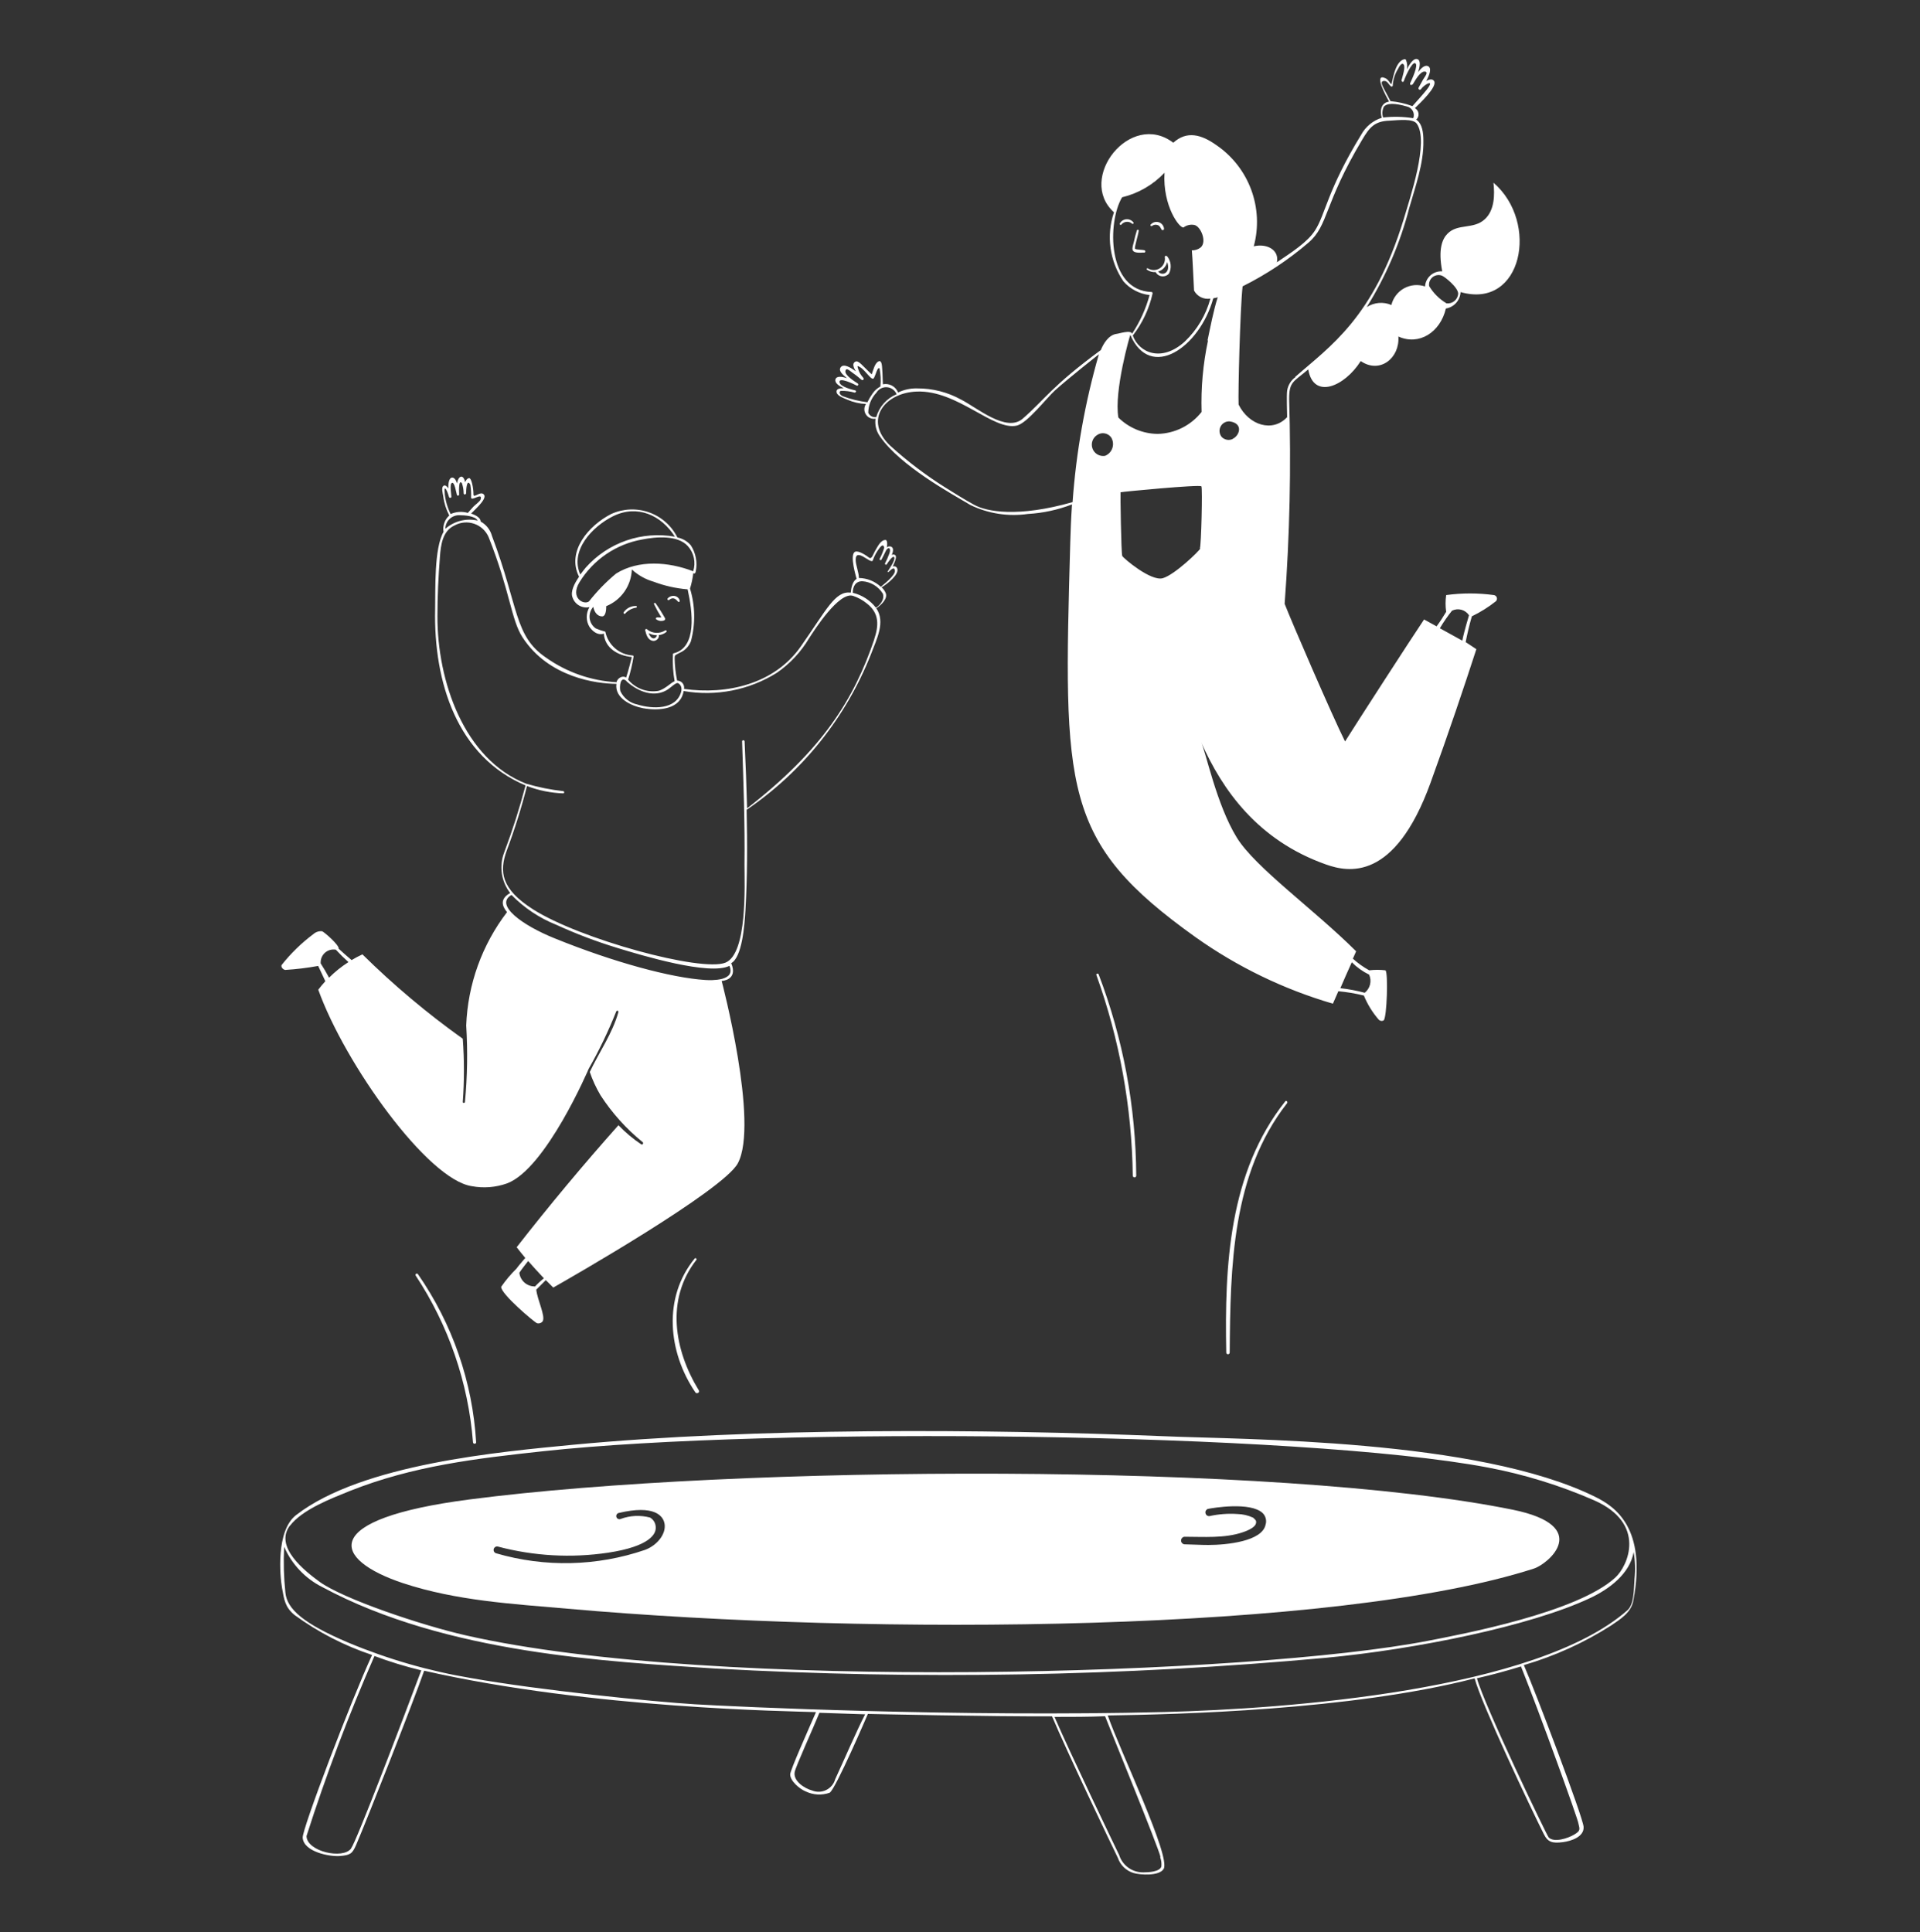 <svg width="154" height="155" viewBox="0 0 154 155" fill="none" xmlns="http://www.w3.org/2000/svg">
<rect x="0" y="0" width="154" height="155" fill="#333333" stroke="none"/>
<path d="M127.975 120.091C118.531 115.392 99.613 115.492 93.397 115.216C78.832 114.618 60.52 114.526 45.979 115.898C40.13 116.465 29.054 117.431 23.75 121.54C22.117 122.797 22.454 126.461 22.623 127.396C22.791 128.331 22.86 128.929 23.627 129.558C25.521 130.94 27.619 132.021 29.843 132.762C28.142 136.456 24.217 146.751 24.278 147.425C24.355 148.552 26.432 148.958 27.268 148.889C28.103 148.82 28.257 148.698 28.556 148.023C29.483 145.862 33.155 136.525 34.021 134.026C47.512 137.093 63.502 137.269 65.449 137.346C64.874 138.672 63.364 142.044 63.379 142.343C63.379 142.88 64.146 143.516 64.621 143.708C64.919 143.852 65.242 143.935 65.572 143.954C65.902 143.972 66.233 143.925 66.545 143.815C67.02 143.547 69.611 137.491 69.611 137.491C69.611 137.491 79.814 137.713 84.382 137.683C85.57 140.504 89.165 148.031 89.656 149.027C89.754 149.318 89.92 149.581 90.14 149.794C90.36 150.007 90.627 150.165 90.921 150.254C91.45 150.407 92.983 150.515 93.335 149.924C93.925 148.935 89.847 140.488 88.851 137.614C94.339 137.529 108.313 137.208 118.278 134.64C118.822 136.686 122.739 144.965 123.82 147.119C124.15 147.786 124.51 147.885 125.353 147.778C126.02 147.694 127.078 147.349 127.017 146.544C126.955 145.739 123.184 135.766 122.226 133.574C124.692 132.855 127.043 131.789 129.209 130.408C129.975 129.887 130.826 129.366 131.002 128.423C132.114 122.574 129.538 120.865 127.975 120.091ZM23.259 122.391C24.255 121.087 26.586 120.206 28.057 119.608C33.124 117.592 38.183 117.002 43.564 116.419C61.708 114.442 104.327 114.886 119.328 117.722C122.254 118.275 125.108 119.154 127.837 120.344C132.114 122.214 130.573 125.641 129.554 126.56C126.488 129.366 117.289 131.091 114.537 131.627C100.441 134.364 57.278 135.728 37.363 131.19C33.829 130.385 27.575 128.285 25.651 126.905C24.424 126.009 21.963 124.077 23.259 122.375V122.391ZM28.165 148.284C27.513 149.181 24.6 148.529 24.585 147.287C26.154 142.384 27.973 137.564 30.035 132.846C31.262 133.306 32.517 133.69 33.791 133.996C32.243 138.127 28.586 147.724 28.165 148.269V148.284ZM66.99 142.727C66.938 142.913 66.847 143.087 66.724 143.236C66.6 143.385 66.447 143.507 66.273 143.593C66.1 143.679 65.91 143.728 65.716 143.735C65.523 143.743 65.33 143.71 65.15 143.639C64.506 143.462 63.617 142.872 63.739 142.159C63.816 141.722 65.272 138.526 65.725 137.399L69.389 137.522C68.661 138.948 67.725 141.14 66.99 142.727ZM93.052 148.974C93.146 149.217 93.18 149.48 93.151 149.74C93.006 150.162 92.116 150.2 91.725 150.2C91.291 150.214 90.864 150.084 90.51 149.833C90.156 149.581 89.893 149.22 89.763 148.805C89.319 147.893 85.793 140.542 84.581 137.729C85.93 137.729 87.287 137.729 88.636 137.675C89.02 138.687 92.914 148.177 93.082 148.966L93.052 148.974ZM121.996 133.681C123.529 137.514 126.557 145.908 126.595 146.253C126.71 146.751 126.794 146.85 126.273 147.165C125.752 147.479 124.648 147.832 124.219 147.402C124.073 147.249 119.045 136.794 118.462 134.632C119.712 134.348 120.877 134.026 122.026 133.674L121.996 133.681ZM130.535 129.174C123.207 135.628 103.193 137.085 93.412 137.338C76.847 137.752 58.995 136.916 55.721 136.717C52.448 136.518 43.258 135.59 37.785 134.617C34.403 134.05 31.098 133.096 27.935 131.773C24.332 130.24 23.021 129.082 22.891 127.764C22.762 126.542 22.729 125.312 22.791 124.085C23.402 125.489 24.487 126.634 25.858 127.319C35.822 132.685 48.853 133.291 57.354 133.85C73.673 134.763 90.036 134.476 106.313 132.992C113.595 132.309 122.808 130.424 127.515 128.208C129.048 127.496 130.727 126.261 131.033 124.506C131.156 125.217 131.179 125.942 131.102 126.66C131.041 127.396 131.102 128.676 130.535 129.174ZM33.339 102.323C35.98 106.32 37.563 110.922 37.938 115.699C37.938 115.852 38.199 115.86 38.191 115.699C37.904 110.861 36.288 106.195 33.523 102.215C33.446 102.1 33.27 102.208 33.339 102.323ZM55.714 100.966C53.146 104.109 53.591 108.493 55.775 111.697C55.89 111.858 56.158 111.697 56.051 111.536C54.081 108.309 53.376 104.254 55.852 101.073C55.928 101.004 55.791 100.866 55.714 100.966ZM87.939 78.215C89.798 83.382 90.785 88.822 90.859 94.312C90.859 94.349 90.874 94.384 90.9 94.41C90.926 94.436 90.961 94.451 90.997 94.451C91.034 94.451 91.069 94.436 91.095 94.41C91.121 94.384 91.135 94.349 91.135 94.312C91.105 88.794 90.085 83.327 88.123 78.169C88.084 78.054 87.9 78.1 87.939 78.215ZM103.085 88.356C98.563 94.059 98.218 101.533 98.356 108.501C98.356 108.538 98.371 108.573 98.396 108.599C98.422 108.624 98.457 108.639 98.494 108.639C98.531 108.639 98.566 108.624 98.591 108.599C98.617 108.573 98.632 108.538 98.632 108.501C98.686 101.602 98.801 94.182 103.231 88.502C103.315 88.395 103.17 88.242 103.085 88.356ZM90.921 17.859C90.856 17.769 90.77 17.696 90.67 17.649C90.57 17.601 90.46 17.58 90.35 17.587C90.239 17.594 90.132 17.629 90.039 17.688C89.946 17.748 89.869 17.83 89.817 17.928C89.771 17.997 89.886 18.089 89.939 18.02C89.991 17.954 90.056 17.901 90.129 17.862C90.203 17.823 90.284 17.8 90.367 17.794C90.45 17.789 90.533 17.8 90.611 17.828C90.689 17.857 90.761 17.901 90.821 17.958C90.835 17.964 90.85 17.965 90.865 17.962C90.879 17.959 90.893 17.952 90.904 17.941C90.914 17.931 90.921 17.917 90.924 17.903C90.928 17.888 90.926 17.873 90.921 17.859ZM92.4 18.127C92.468 18.074 92.548 18.041 92.633 18.03C92.718 18.019 92.804 18.031 92.883 18.066C93.036 18.135 93.082 18.265 93.166 18.411C93.179 18.431 93.197 18.446 93.218 18.455C93.24 18.464 93.264 18.465 93.286 18.459C93.309 18.453 93.329 18.44 93.343 18.421C93.358 18.403 93.365 18.38 93.366 18.357C93.356 18.239 93.313 18.127 93.24 18.034C93.168 17.941 93.07 17.871 92.959 17.833C92.847 17.795 92.727 17.79 92.613 17.819C92.499 17.848 92.395 17.91 92.316 17.997C92.208 18.058 92.323 18.188 92.4 18.127ZM91.81 20.082C91.664 20.028 91.128 20.036 91.043 19.959C90.959 19.882 91.296 18.863 91.335 18.503C91.335 18.411 91.204 18.403 91.181 18.503C91.093 18.782 91.019 19.066 90.959 19.354C90.829 19.921 90.537 20.358 91.725 20.258C91.749 20.269 91.776 20.271 91.8 20.262C91.825 20.253 91.845 20.235 91.856 20.212C91.867 20.189 91.868 20.162 91.86 20.137C91.851 20.113 91.833 20.093 91.81 20.082ZM92.691 21.829C92.743 21.922 92.815 22.001 92.903 22.059C92.992 22.118 93.093 22.155 93.198 22.166C93.303 22.177 93.41 22.163 93.508 22.124C93.607 22.086 93.695 22.024 93.764 21.944C93.874 21.726 93.919 21.481 93.895 21.238C93.87 20.995 93.777 20.764 93.626 20.572C93.573 20.496 93.404 20.503 93.427 20.626C93.454 20.796 93.432 20.969 93.363 21.127C93.294 21.284 93.182 21.418 93.039 21.514C92.896 21.609 92.729 21.661 92.557 21.664C92.385 21.667 92.216 21.621 92.07 21.53C92.063 21.526 92.055 21.523 92.047 21.521C92.039 21.52 92.031 21.52 92.022 21.522C92.014 21.523 92.006 21.527 91.999 21.532C91.993 21.536 91.987 21.543 91.982 21.55C91.978 21.557 91.975 21.564 91.973 21.573C91.972 21.581 91.972 21.589 91.974 21.598C91.975 21.606 91.979 21.614 91.984 21.62C91.988 21.627 91.994 21.633 92.001 21.638C92.202 21.779 92.446 21.847 92.691 21.829ZM93.619 21.017C93.933 21.937 93.182 22.167 92.898 21.783C93.075 21.73 93.235 21.631 93.361 21.497C93.488 21.362 93.577 21.197 93.619 21.017ZM51 48.612C50.811 48.609 50.624 48.652 50.456 48.737C50.288 48.823 50.143 48.948 50.034 49.102C49.965 49.179 50.08 49.302 50.149 49.218C50.375 48.962 50.685 48.796 51.023 48.75C51.041 48.747 51.057 48.737 51.068 48.722C51.079 48.706 51.083 48.688 51.08 48.669C51.077 48.651 51.067 48.635 51.052 48.624C51.037 48.613 51.018 48.609 51 48.612ZM53.682 48.121C54.058 47.807 54.296 48.183 54.388 48.267C54.403 48.282 54.424 48.29 54.445 48.29C54.467 48.29 54.487 48.282 54.503 48.267C54.572 48.19 54.434 47.876 54.142 47.815C54.038 47.793 53.929 47.798 53.827 47.83C53.725 47.862 53.633 47.92 53.56 47.999C53.544 48.015 53.535 48.037 53.535 48.06C53.535 48.083 53.544 48.105 53.56 48.121C53.576 48.138 53.598 48.147 53.621 48.147C53.644 48.147 53.666 48.138 53.682 48.121ZM53.046 49.524C52.937 49.539 52.826 49.539 52.717 49.524C52.64 49.524 52.556 49.616 52.632 49.677C52.721 49.746 52.827 49.791 52.938 49.807C53.05 49.823 53.164 49.81 53.269 49.769C53.298 49.758 53.323 49.736 53.338 49.708C53.354 49.68 53.359 49.647 53.353 49.616C53.119 49.197 52.863 48.79 52.586 48.397C52.576 48.381 52.56 48.37 52.541 48.365C52.523 48.361 52.503 48.364 52.487 48.374C52.471 48.385 52.459 48.401 52.455 48.419C52.45 48.438 52.454 48.458 52.464 48.474C52.637 48.835 52.831 49.186 53.046 49.524ZM52.349 51.41C52.632 51.463 52.908 51.172 52.839 50.95C53.058 50.926 53.265 50.841 53.437 50.705C53.455 50.693 53.467 50.676 53.471 50.656C53.475 50.636 53.471 50.614 53.46 50.597C53.449 50.58 53.431 50.568 53.411 50.563C53.391 50.559 53.37 50.563 53.353 50.574C53.136 50.711 52.882 50.778 52.625 50.766C52.369 50.754 52.122 50.663 51.919 50.505C51.907 50.484 51.887 50.468 51.863 50.462C51.84 50.455 51.814 50.459 51.793 50.471C51.772 50.483 51.756 50.503 51.75 50.527C51.743 50.551 51.746 50.576 51.759 50.597C51.835 50.919 51.958 51.333 52.349 51.41ZM52.694 50.958C52.571 51.341 52.196 51.287 52.027 50.789C52.228 50.901 52.455 50.96 52.686 50.958H52.694Z" fill="white"/>
<path d="M71.956 45.584C71.926 45.52 71.873 45.471 71.808 45.445C71.742 45.419 71.669 45.42 71.604 45.446C71.604 45.392 72.025 44.68 71.788 44.519C71.748 44.496 71.703 44.484 71.657 44.484C71.612 44.484 71.567 44.496 71.527 44.519C71.635 44.266 71.688 44.005 71.527 43.882C71.467 43.842 71.394 43.823 71.321 43.83C71.248 43.837 71.18 43.869 71.129 43.921C71.175 43.76 71.19 43.323 71.029 43.315C70.63 43.315 70.393 43.859 70.216 44.143C70.04 44.427 69.925 44.91 69.703 44.733C69.481 44.557 68.867 44.151 68.599 44.258C68.085 44.457 68.714 46.427 68.706 46.443C68.369 46.619 68.262 47.209 68.239 47.539C66.982 47.393 66.338 48.849 64.23 51.862C62.122 54.874 58.297 55.756 54.863 55.265C54.879 55.184 54.876 55.1 54.856 55.02C54.836 54.94 54.797 54.865 54.745 54.801C54.692 54.737 54.626 54.686 54.551 54.651C54.476 54.616 54.394 54.598 54.311 54.599C54.191 54.021 54.124 53.433 54.112 52.843C54.112 52.544 54.112 52.583 54.533 52.36C54.733 52.274 54.914 52.149 55.065 51.992C55.217 51.836 55.335 51.651 55.415 51.448C55.789 50.059 55.765 48.593 55.346 47.217C55.47 46.814 55.557 46.401 55.606 45.983C55.783 46.067 55.783 45.898 55.806 45.837C55.951 45.118 55.811 44.37 55.415 43.752C55.137 43.423 54.756 43.199 54.334 43.116C53.866 42.176 53.052 41.454 52.062 41.103C51.073 40.751 49.986 40.797 49.029 41.23C47.243 42.135 45.411 44.22 46.446 46.266C46.078 46.803 45.733 47.455 45.925 47.937C46.018 48.209 46.208 48.437 46.458 48.579C46.708 48.72 47.001 48.764 47.282 48.704C47.137 48.943 47.061 49.218 47.061 49.497C47.061 49.777 47.137 50.051 47.282 50.291C47.864 51.103 48.432 50.827 48.432 50.827C48.508 51.992 49.566 52.598 50.678 52.705C50.678 52.705 50.356 53.993 50.218 54.361C49.995 54.162 49.528 54.361 49.451 54.729C47.411 54.616 45.444 53.928 43.779 52.743C41.234 51.011 41.617 48.704 39.463 43.001C39.397 42.755 39.282 42.526 39.126 42.326C38.969 42.125 38.773 41.959 38.551 41.836C38.551 41.437 37.853 41.215 37.785 41.2C38.175 40.793 39.218 39.897 38.743 39.613C38.451 39.444 37.976 39.996 37.976 39.659C37.976 39.107 37.807 38.333 37.631 38.356C37.455 38.379 37.371 38.54 37.309 38.685C37.164 37.98 36.742 38.179 36.665 38.785C36.573 38.509 36.435 38.279 36.228 38.317C36.022 38.356 35.937 38.793 35.968 39.184C35.883 39.061 35.715 38.854 35.554 38.984C35.393 39.115 35.508 39.567 35.554 39.82C35.621 40.356 35.785 40.875 36.037 41.353C35.855 41.514 35.718 41.719 35.638 41.949C35.557 42.178 35.536 42.424 35.577 42.664C34.81 44.013 34.933 47.263 34.902 48.873C34.772 54.767 36.696 60.708 42.154 63.007C41.677 64.824 41.106 66.615 40.444 68.373C40.235 68.912 40.169 69.496 40.252 70.068C40.335 70.641 40.565 71.181 40.92 71.638C40.107 72.098 40.237 72.65 40.667 73.172C38.663 75.791 37.52 78.967 37.394 82.263C37.52 84.306 37.487 86.356 37.294 88.395C37.294 88.502 37.11 88.502 37.118 88.395C37.244 86.708 37.244 85.015 37.118 83.328C34.26 81.289 31.568 79.025 29.069 76.56C28.772 76.696 28.483 76.85 28.203 77.019C27.85 76.721 27.505 76.422 27.168 76.107C27.214 75.808 25.98 74.743 25.834 74.705C25.71 74.692 25.585 74.705 25.466 74.744C25.347 74.782 25.238 74.844 25.144 74.927C24.186 75.642 23.326 76.48 22.584 77.418C22.523 77.587 22.699 77.778 22.875 77.809C23.763 77.754 24.646 77.647 25.52 77.487C25.719 77.886 25.896 78.307 26.095 78.714C25.873 78.959 25.681 79.189 25.528 79.396C27.666 85.352 34.297 94.634 37.846 95.156C38.789 95.332 39.763 95.255 40.667 94.933C43.794 93.768 47.221 85.735 47.221 85.735C48.062 84.255 48.799 82.718 49.428 81.136C49.437 81.115 49.452 81.099 49.472 81.089C49.492 81.079 49.515 81.076 49.536 81.082C49.558 81.088 49.577 81.101 49.589 81.119C49.602 81.138 49.607 81.16 49.604 81.182C49.121 82.906 48.071 84.378 47.305 85.996C47.526 86.644 47.814 87.269 48.163 87.858C49.084 89.279 50.222 90.546 51.536 91.614C51.651 91.691 51.536 91.875 51.429 91.798C50.767 91.355 50.155 90.841 49.604 90.265C46.753 93.469 44.032 96.732 41.441 100.054C41.656 100.33 41.886 100.621 42.131 100.912C41.893 101.204 41.633 101.48 41.418 101.778C40.966 102.221 40.558 102.706 40.199 103.227C40.138 103.779 42.905 106.109 43.074 106.148C43.157 106.171 43.246 106.168 43.329 106.139C43.411 106.11 43.482 106.057 43.533 105.987C43.756 105.557 43.112 104.316 43.012 103.457C43.265 103.212 43.511 102.959 43.779 102.691L44.377 103.289C45.626 102.583 57.998 95.508 59.178 93.324C60.903 90.112 57.883 78.691 57.883 78.691C57.883 78.691 59.224 78.645 58.65 77.265C59.516 76.782 59.715 74.306 59.792 73.003C59.945 70.328 59.945 67.637 59.884 64.962C64.376 61.9 67.847 57.561 69.849 52.506C70.316 51.264 71.037 49.9 70.285 48.796C70.715 48.512 71.19 48.029 71.052 47.608C70.981 47.417 70.863 47.248 70.707 47.117C71.159 46.864 72.179 46.052 71.956 45.584ZM26.394 78.43C26.187 78.039 25.965 77.663 25.719 77.28V77.227C25.716 77.073 25.746 76.921 25.809 76.78C25.872 76.64 25.965 76.516 26.081 76.416C26.198 76.316 26.335 76.243 26.483 76.203C26.632 76.163 26.787 76.157 26.938 76.184C27.258 76.533 27.596 76.866 27.95 77.18C27.387 77.538 26.865 77.957 26.394 78.43ZM42.897 103.197C42.591 103.2 42.295 103.09 42.065 102.888C41.836 102.685 41.69 102.405 41.656 102.1C41.87 101.771 42.123 101.472 42.361 101.158C42.56 101.388 43.411 102.33 43.626 102.545C42.913 103.128 42.897 103.273 42.897 103.197ZM49.167 41.414C51.114 40.448 53.038 41.322 54.135 43.055C52.83 42.822 51.488 42.927 50.236 43.36C48.984 43.794 47.864 44.541 46.983 45.531C46.868 45.676 46.707 45.868 46.546 46.09C45.687 44.174 47.496 42.25 49.167 41.414ZM47.243 48.244C46.822 48.558 45.71 47.968 46.477 46.711C47.025 45.814 47.757 45.044 48.625 44.452C49.494 43.86 50.478 43.459 51.513 43.277C52.594 43.062 54.349 42.901 55.169 43.806C55.413 44.075 55.581 44.404 55.656 44.76C55.732 45.115 55.712 45.484 55.599 45.829C53.629 45.063 51.214 44.887 49.413 46.013C48.613 46.678 47.886 47.426 47.243 48.244ZM50.816 52.682C50.816 52.682 50.816 52.59 50.762 52.583C50.234 52.555 49.73 52.353 49.331 52.007C48.931 51.661 48.658 51.192 48.554 50.674C48.293 50.606 48.036 50.519 47.788 50.413C47.652 50.32 47.537 50.198 47.452 50.056C47.367 49.915 47.313 49.757 47.294 49.592C47.276 49.428 47.292 49.262 47.343 49.105C47.394 48.948 47.477 48.803 47.588 48.681C47.673 49.156 47.956 49.447 48.294 49.447C48.631 49.447 48.623 48.765 48.623 48.627C49.214 48.388 49.722 47.982 50.086 47.46C50.451 46.937 50.656 46.32 50.678 45.684C51.176 46.142 51.775 46.478 52.425 46.665C53.302 46.995 54.22 47.202 55.154 47.278C55.553 49.087 55.921 51.939 54.043 52.406C54.022 52.41 54.003 52.422 53.99 52.439C53.977 52.456 53.971 52.477 53.974 52.498C53.939 53.222 53.985 53.947 54.112 54.66C53.928 54.66 53.345 55.304 52.785 55.426C52.34 55.497 51.885 55.45 51.463 55.292C51.041 55.133 50.667 54.868 50.379 54.522C50.569 53.92 50.715 53.305 50.816 52.682ZM50.241 54.645C51.206 55.526 52.54 56.009 53.606 55.281C53.874 55.081 54.234 54.744 54.372 54.798C54.51 54.852 54.748 55.074 54.633 55.503C54.227 56.952 52.333 56.89 51.122 56.515C50.827 56.455 50.549 56.327 50.312 56.141C50.075 55.955 49.885 55.715 49.758 55.442C49.673 55.112 49.742 54.162 50.264 54.645H50.241ZM35.677 39.597C35.577 38.915 35.807 39.13 36.014 39.866C36.02 39.887 36.032 39.905 36.05 39.918C36.067 39.931 36.088 39.938 36.11 39.938C36.131 39.938 36.152 39.931 36.17 39.918C36.187 39.905 36.2 39.887 36.206 39.866C36.206 39.628 36.044 38.839 36.252 38.739C36.458 38.639 36.589 39.505 36.65 39.705C36.659 39.725 36.674 39.742 36.694 39.752C36.714 39.762 36.737 39.764 36.758 39.758C36.78 39.753 36.798 39.74 36.811 39.721C36.824 39.703 36.829 39.681 36.826 39.659C36.826 39.575 36.757 38.379 37.049 38.762C37.139 39.021 37.186 39.293 37.187 39.567C37.187 39.712 37.386 39.682 37.386 39.567C37.386 39.276 37.44 38.356 37.723 38.885C37.78 39.221 37.801 39.563 37.785 39.904C37.785 40.272 38.727 39.444 38.551 40.057C38.513 40.218 38.06 40.54 37.961 40.655L37.524 41.146C37.068 41.01 36.578 41.042 36.144 41.238C35.891 40.723 35.73 40.168 35.669 39.597H35.677ZM36.88 41.33C37.233 41.33 38.114 41.383 38.313 41.759C37.86 41.657 37.389 41.663 36.939 41.778C36.489 41.892 36.072 42.112 35.722 42.418C35.723 42.27 35.754 42.124 35.813 41.989C35.872 41.853 35.958 41.73 36.065 41.629C36.172 41.527 36.299 41.448 36.438 41.397C36.577 41.345 36.725 41.323 36.872 41.33H36.88ZM56.557 78.614C53.882 78.445 49.282 77.219 44.484 75.272C41.893 74.229 39.632 72.589 41.027 71.792C42.047 72.835 43.274 73.652 44.63 74.191C46.209 74.914 47.836 75.531 49.497 76.038C51.444 76.636 56.917 78.284 58.504 77.48C59.04 78.721 57.047 78.645 56.549 78.614H56.557ZM70.124 51.287C68.492 56.109 65.962 60.163 59.922 64.847C59.876 63.053 59.807 61.29 59.723 59.481C59.723 59.351 59.516 59.343 59.523 59.481C59.631 62.777 59.753 66.073 59.715 69.37C59.715 70.987 59.96 76.514 58.182 77.227C56.25 77.993 46.515 75.349 42.744 72.942C40.191 71.309 40.03 69.929 40.644 68.235C41.28 66.539 41.822 64.809 42.269 63.053C43.202 63.413 44.189 63.612 45.189 63.644C45.208 63.638 45.225 63.626 45.237 63.61C45.248 63.594 45.255 63.575 45.255 63.555C45.255 63.536 45.248 63.516 45.237 63.501C45.225 63.485 45.208 63.473 45.189 63.467C44.18 63.356 43.182 63.156 42.207 62.869C37.21 60.922 35.071 54.614 35.086 49.432C35.086 47.845 35.163 46.243 35.286 44.664C35.355 43.721 35.493 42.595 36.458 42.15C36.696 42.02 36.958 41.94 37.228 41.917C37.498 41.893 37.77 41.926 38.027 42.014C38.283 42.101 38.519 42.24 38.719 42.423C38.919 42.607 39.078 42.829 39.187 43.078C40.897 47.37 40.989 49.693 41.901 51.111C44.009 54.376 47.895 54.852 49.443 54.859C49.282 56.024 50.67 56.645 51.582 56.814C52.862 57.044 54.602 56.913 54.832 55.434C57.421 55.888 60.086 55.366 62.313 53.97C63.367 53.24 64.251 52.291 64.904 51.188C65.341 50.521 67.288 47.455 68.415 47.799C68.829 47.937 69.214 48.15 69.549 48.428C70.546 49.21 70.485 50.191 70.117 51.287H70.124ZM70.799 47.592C70.998 48.083 70.554 48.581 70.255 48.75C69.791 48.151 69.136 47.729 68.4 47.554C68.4 47.056 68.607 46.627 69.166 46.627C69.494 46.65 69.811 46.749 70.093 46.917C70.375 47.085 70.614 47.316 70.791 47.592H70.799ZM70.653 47.079C70.174 46.631 69.546 46.377 68.89 46.366C68.89 45.921 68.637 45.346 68.63 44.91C68.63 43.89 69.826 45.247 69.994 44.979C70.126 44.599 70.32 44.244 70.569 43.928C70.661 43.829 70.845 43.599 70.922 43.928C70.834 44.237 70.713 44.535 70.561 44.818C70.551 44.836 70.549 44.858 70.555 44.878C70.56 44.898 70.574 44.915 70.592 44.925C70.61 44.935 70.632 44.938 70.652 44.932C70.672 44.926 70.689 44.913 70.699 44.894C70.699 44.894 71.029 44.258 71.083 44.128C71.305 43.813 71.489 44.02 71.328 44.419C71.232 44.682 71.12 44.938 70.991 45.185C70.981 45.204 70.978 45.225 70.984 45.245C70.99 45.266 71.003 45.283 71.021 45.293C71.04 45.303 71.061 45.306 71.081 45.3C71.101 45.294 71.118 45.281 71.129 45.262C71.182 45.178 71.619 44.496 71.727 44.71C71.834 44.925 71.313 45.653 71.228 45.799C71.144 45.944 71.228 45.906 71.305 45.852C71.382 45.799 71.727 45.37 71.78 45.768C71.834 46.167 70.784 46.949 70.646 47.079H70.653ZM115.971 24.75C116.288 24.698 116.579 24.539 116.793 24.299C117.008 24.059 117.134 23.753 117.151 23.431C122.103 24.849 123.49 17.836 119.788 14.655C119.895 15.613 119.88 16.862 119.098 17.583C118.194 18.426 116.921 17.905 116.101 18.748C115.687 19.162 115.334 19.982 115.679 21.768C115.509 21.757 115.338 21.779 115.177 21.834C115.015 21.888 114.866 21.974 114.738 22.087C114.61 22.2 114.505 22.336 114.43 22.489C114.355 22.642 114.31 22.809 114.3 22.979C114.025 22.886 113.734 22.851 113.445 22.876C113.157 22.902 112.876 22.987 112.622 23.127C112.368 23.267 112.146 23.459 111.971 23.689C111.795 23.92 111.669 24.184 111.601 24.466C111.283 24.33 110.936 24.275 110.592 24.304C110.247 24.334 109.914 24.447 109.624 24.635C111.154 22.181 112.302 19.508 113.027 16.709C113.518 14.977 114.2 13.122 114.169 11.297C114.169 10.669 114.093 9.933 113.594 9.596C113.662 9.535 113.714 9.459 113.746 9.374C113.778 9.289 113.789 9.198 113.779 9.108C113.768 9.018 113.736 8.931 113.685 8.856C113.635 8.781 113.567 8.719 113.487 8.676C113.863 8.3 115.334 6.943 115.02 6.491C114.874 6.299 114.637 6.368 114.399 6.491C114.66 6.008 114.874 5.441 114.514 5.295C114.277 5.203 113.978 5.464 113.748 5.794C113.893 5.318 113.97 4.835 113.679 4.743C113.387 4.651 113.081 5.096 112.843 5.564C112.895 5.306 112.869 5.039 112.767 4.797C112.755 4.778 112.738 4.762 112.717 4.754C112.696 4.746 112.673 4.745 112.652 4.751C111.831 4.897 111.678 6.721 111.601 6.744C111.525 6.767 111.387 6.399 111.141 6.284C110.114 5.794 111.195 7.763 111.417 8.147C110.95 8.223 110.613 8.599 110.827 9.45C110.123 9.672 109.533 10.159 109.179 10.807C106.466 15.237 106.305 17.207 105.484 18.472C104.887 19.422 103.576 20.258 102.418 21.04C102.625 20.043 101.598 19.507 100.563 19.76C100.967 18.265 100.895 16.681 100.36 15.229C99.824 13.776 98.851 12.525 97.574 11.65C96.37 10.791 95.198 10.462 94.109 11.45C90.66 8.829 86.352 14.333 89.349 17.031C89.037 17.952 88.943 18.933 89.076 19.896C89.209 20.86 89.565 21.779 90.116 22.581C90.654 23.191 91.4 23.579 92.208 23.669C91.907 24.775 91.43 25.825 90.798 26.781C90.744 26.428 89.702 26.781 89.564 26.781C88.904 26.873 88.498 27.586 88.291 28.084C84.298 31.028 83.861 31.994 82.029 33.588C80.71 34.73 78.349 32.691 77.085 32.055C76.008 31.459 74.796 31.15 73.566 31.158C73.036 31.143 72.51 31.256 72.033 31.488C71.941 31.251 71.767 31.056 71.544 30.935C71.321 30.814 71.063 30.776 70.814 30.828C70.761 29.295 70.753 29.104 70.6 28.981C70.582 28.97 70.563 28.964 70.542 28.964C70.522 28.964 70.502 28.97 70.485 28.981C70.163 29.111 70.048 29.686 69.918 30.031C69.151 29.326 68.86 28.866 68.591 29.019C68.323 29.173 68.469 29.487 68.637 29.786C68.208 29.464 67.687 29.165 67.449 29.441C67.212 29.717 67.564 30.039 67.932 30.338C67.518 30.2 67.097 30.146 67.012 30.43C66.928 30.713 67.288 30.959 67.671 31.143C67.327 31.143 67.035 31.196 67.104 31.488C67.173 31.779 67.74 31.963 67.963 32.062C68.436 32.268 68.942 32.385 69.458 32.407C69.375 32.532 69.33 32.678 69.329 32.828C69.328 32.977 69.371 33.124 69.453 33.25C69.534 33.375 69.651 33.474 69.788 33.534C69.925 33.594 70.076 33.613 70.224 33.588C70.156 34.092 70.285 34.603 70.584 35.014C72.217 37.382 76.326 39.613 77.843 40.517C79.272 41.206 80.873 41.454 82.443 41.23C83.656 41.16 84.85 40.902 85.984 40.464C85.907 41.621 85.869 42.625 85.846 43.446C85.286 63.429 85.164 67.515 95.903 75.188C99.25 77.564 102.97 79.364 106.91 80.515L107.347 79.518C108.037 79.58 108.722 79.695 109.394 79.863C109.685 80.574 110.092 81.232 110.597 81.81C110.648 81.858 110.712 81.889 110.781 81.897C110.85 81.906 110.92 81.891 110.981 81.856C111.241 81.657 111.356 78.024 111.126 77.84C110.693 77.787 110.256 77.787 109.823 77.84C109.351 77.58 108.911 77.266 108.512 76.905L108.773 76.314C105.393 72.942 100.694 69.607 99.207 67.2C97.574 64.563 96.7 60.24 96.34 59.535C98.041 63.368 100.87 67.407 106.351 69.347C108.121 69.975 111.854 70.749 114.737 62.808C116.208 58.753 117.419 55.143 118.416 52.077L117.557 51.509C117.695 50.812 117.856 50.122 118.056 49.44C118.743 49.11 119.391 48.703 119.987 48.229C120.024 48.191 120.05 48.143 120.062 48.091C120.074 48.039 120.072 47.985 120.055 47.935C120.039 47.884 120.009 47.839 119.968 47.804C119.928 47.77 119.879 47.747 119.826 47.738C118.555 47.564 117.265 47.564 115.994 47.738C115.93 48.183 115.93 48.635 115.994 49.08C115.759 49.481 115.503 49.87 115.227 50.245L114.223 49.693C113.104 51.356 108.857 57.933 107.884 59.481C106.849 57.404 103.599 49.884 103.039 48.436C103.447 42.97 103.567 37.487 103.4 32.009C103.4 30.591 103.752 30.644 104.933 29.633C105.347 32.078 107.845 31.02 109.141 28.966C110.674 30.016 112.284 28.728 112.161 26.996C113.824 27.747 115.526 26.659 115.971 24.75ZM115.695 22.136C115.856 22.19 116.967 23.056 116.959 23.569C116.95 23.682 116.918 23.791 116.865 23.891C116.813 23.991 116.741 24.079 116.654 24.15C116.567 24.222 116.466 24.275 116.358 24.307C116.25 24.339 116.136 24.349 116.024 24.336C115.452 23.996 114.972 23.519 114.629 22.948C114.608 22.811 114.624 22.671 114.677 22.542C114.729 22.414 114.815 22.302 114.926 22.218C115.037 22.135 115.169 22.083 115.307 22.069C115.445 22.054 115.584 22.077 115.71 22.136H115.695ZM69.573 32.27C68.899 32.186 68.238 32.024 67.603 31.787C67.242 31.61 67.327 31.388 67.442 31.357C67.814 31.345 68.187 31.392 68.545 31.495C68.66 31.495 68.706 31.35 68.599 31.319C68.369 31.265 67.426 31.035 67.342 30.69C67.212 30.169 68.599 30.867 68.706 30.928C68.814 30.989 68.89 30.828 68.806 30.767C68.561 30.606 67.748 30.108 67.809 29.763C67.871 29.418 68.223 29.809 68.407 29.924C69.09 30.392 69.128 30.598 69.251 30.453C69.373 30.307 69.036 30.238 68.837 29.617C68.775 29.372 68.706 29.288 68.99 29.456C69.458 29.74 69.933 30.629 70.101 30.315C70.27 30.001 70.37 29.426 70.546 29.548C70.638 30.028 70.661 30.518 70.615 31.005C70.359 31.141 70.14 31.338 69.979 31.58C69.824 31.797 69.688 32.028 69.573 32.27ZM69.641 33.113C69.647 32.513 69.88 31.938 70.293 31.503C70.38 31.358 70.506 31.24 70.656 31.163C70.806 31.085 70.975 31.051 71.143 31.064C71.312 31.076 71.474 31.136 71.61 31.235C71.747 31.334 71.854 31.469 71.918 31.626C71.525 31.787 71.174 32.036 70.891 32.354C70.608 32.671 70.401 33.048 70.285 33.458C70.155 33.481 70.02 33.459 69.904 33.397C69.787 33.334 69.695 33.234 69.641 33.113ZM86.03 40.28C81.63 41.529 79.131 41.046 78.135 40.494C77.368 40.08 76.602 39.59 75.835 39.115C74.255 38.126 72.767 36.997 71.389 35.742C69.243 33.688 70.96 31.503 73.528 31.411C76.801 31.281 79.66 34.577 81.561 34.14C82.404 33.941 83.96 31.909 84.627 31.311C85.754 30.299 88.138 28.422 88.138 28.422C87.023 32.29 86.316 36.264 86.03 40.28ZM88.629 36.57C88.42 36.603 88.206 36.563 88.024 36.457C87.841 36.35 87.701 36.184 87.628 35.986C87.555 35.787 87.553 35.57 87.622 35.37C87.691 35.171 87.827 35.001 88.008 34.891C88.186 34.77 88.404 34.725 88.615 34.766C88.826 34.806 89.013 34.928 89.134 35.106C89.209 35.233 89.255 35.374 89.269 35.521C89.284 35.667 89.266 35.815 89.218 35.954C89.17 36.093 89.093 36.22 88.991 36.327C88.889 36.433 88.765 36.516 88.629 36.57ZM108.428 77.196C108.832 77.601 109.301 77.935 109.815 78.185C109.927 78.432 109.953 78.71 109.889 78.974C109.825 79.237 109.675 79.472 109.463 79.641C108.822 79.468 108.168 79.345 107.508 79.273C107.807 78.576 108.114 77.878 108.428 77.188V77.196ZM116.469 48.987C116.701 48.874 116.967 48.848 117.217 48.916C117.466 48.984 117.683 49.14 117.826 49.355C117.826 49.355 117.412 50.735 117.289 51.394L115.488 50.398C115.782 49.903 116.11 49.429 116.469 48.98V48.987ZM110.958 6.499C111.256 6.437 111.348 6.736 111.563 6.928C111.609 6.974 111.716 6.928 111.709 6.874C111.734 6.393 111.882 5.926 112.138 5.518C112.23 5.341 112.429 4.973 112.59 5.18C112.751 5.387 112.475 6.184 112.414 6.445C112.414 6.568 112.567 6.621 112.598 6.499C112.629 6.376 113.242 4.912 113.518 5.073C113.794 5.234 113.219 6.422 113.119 6.644C113.019 6.867 113.272 6.844 113.334 6.736C113.502 6.468 113.909 5.717 114.269 5.74C114.629 5.763 114.269 6.161 114.146 6.376C114.024 6.591 113.909 6.813 113.786 7.028C113.771 7.054 113.767 7.085 113.775 7.115C113.782 7.144 113.802 7.17 113.828 7.185C113.855 7.2 113.886 7.204 113.915 7.196C113.945 7.188 113.97 7.169 113.985 7.143C114.254 6.752 115.158 6.284 114.422 7.212C114.062 7.664 113.656 8.093 113.288 8.515C112.721 8.303 112.128 8.169 111.525 8.116C110.996 7.051 110.605 6.575 110.958 6.499ZM110.958 8.614C111.203 8.231 111.923 8.277 112.851 8.545C112.949 8.567 113.042 8.61 113.122 8.671C113.202 8.732 113.269 8.809 113.317 8.898C113.364 8.986 113.393 9.084 113.4 9.185C113.407 9.285 113.392 9.386 113.357 9.481C112.555 9.355 111.741 9.337 110.935 9.427C110.844 9.149 110.863 8.848 110.988 8.584L110.958 8.614ZM92.446 23.546C92.449 23.533 92.45 23.52 92.448 23.506C92.446 23.493 92.441 23.48 92.434 23.469C92.427 23.457 92.417 23.447 92.406 23.439C92.395 23.432 92.382 23.426 92.369 23.424C88.79 23.316 88.812 17.813 90.001 15.827C91.302 15.515 92.485 14.83 93.404 13.857C93.243 16.548 94.638 18.365 94.937 18.242C95.056 18.153 95.193 18.089 95.338 18.055C95.483 18.02 95.633 18.016 95.78 18.043C96.309 18.135 96.838 19.407 96.294 19.859C96.094 20.012 95.847 20.09 95.596 20.082C95.642 20.457 95.765 23.24 95.773 23.309C95.895 23.541 96.088 23.728 96.323 23.844C96.559 23.959 96.825 23.997 97.083 23.953C96.729 25.265 96.021 26.456 95.037 27.394C93.205 29.073 91.373 28.337 90.859 26.919C91.63 25.925 92.172 24.774 92.446 23.546ZM96.278 43.997C96.179 44.212 94.232 46.098 93.274 46.381C92.316 46.665 90.108 44.779 90.016 44.603C89.924 44.427 89.855 39.521 89.878 39.49C89.901 39.459 96.263 38.846 96.363 39.015C96.462 39.184 96.347 43.775 96.24 43.997H96.278ZM96.892 27.318C96.492 29.199 96.319 31.121 96.378 33.044C95.958 33.581 95.423 34.017 94.814 34.322C94.204 34.627 93.534 34.793 92.852 34.807C91.671 34.795 90.542 34.325 89.702 33.496C89.341 31.365 90.637 26.873 90.66 26.865C92.262 30.576 96.21 27.908 97.313 23.937C97.436 23.891 97.551 23.899 97.674 23.845C97.352 24.811 97.053 26.367 96.853 27.318H96.892ZM98.877 35.213C98.731 35.284 98.566 35.306 98.406 35.277C98.246 35.248 98.1 35.17 97.988 35.052C97.894 34.937 97.836 34.797 97.82 34.649C97.804 34.502 97.832 34.352 97.899 34.22C97.966 34.088 98.071 33.978 98.2 33.904C98.328 33.83 98.476 33.794 98.624 33.803C99.758 33.956 99.429 34.952 98.869 35.205L98.877 35.213ZM103.913 30.246C103.733 30.374 103.581 30.537 103.465 30.726C103.349 30.914 103.272 31.123 103.239 31.342C103.185 31.725 103.239 33.159 103.239 33.465C102.073 34.715 100.172 34.124 99.345 32.453C99.299 31.488 99.467 24.788 99.666 22.971C101.564 22.024 103.337 20.848 104.948 19.468C106.573 18.073 106.159 16.402 109.256 11.213C109.846 10.216 110.245 9.718 111.463 9.68C112.23 9.634 113.326 9.504 113.633 9.917C114.652 11.328 113.088 15.889 112.59 17.583C110.16 25.539 106.65 27.793 103.875 30.246H103.913ZM121.336 121.11C102.464 117.278 58.971 117.515 37.685 120.283C25.52 121.854 26.585 125.096 32.358 127.013C36.642 128.415 41.05 128.661 45.534 129.052C70.216 131.236 107.194 130.945 123.03 125.832C124.203 125.457 127.76 122.421 121.336 121.11ZM51.743 124.33C47.883 125.653 43.709 125.749 39.793 124.606C39.722 124.585 39.661 124.538 39.626 124.473C39.59 124.408 39.581 124.332 39.601 124.261C39.621 124.19 39.669 124.13 39.734 124.094C39.799 124.058 39.875 124.049 39.946 124.069C42.821 124.829 45.82 124.996 48.761 124.56C52.172 124.046 52.594 123.027 52.594 122.59C52.605 122.42 52.568 122.251 52.488 122.1C52.408 121.95 52.288 121.825 52.142 121.739C51.359 121.531 50.532 121.571 49.773 121.854C49.741 121.867 49.706 121.872 49.671 121.871C49.636 121.869 49.602 121.861 49.571 121.845C49.539 121.83 49.511 121.809 49.489 121.782C49.466 121.755 49.449 121.725 49.439 121.691C49.429 121.658 49.426 121.623 49.43 121.588C49.434 121.553 49.446 121.52 49.463 121.49C49.481 121.46 49.505 121.434 49.533 121.413C49.561 121.393 49.593 121.378 49.627 121.371C52.502 120.689 53.123 121.632 53.261 122.069C53.537 122.881 52.831 123.916 51.743 124.33ZM101.514 122.291C101.261 123.648 98.394 123.939 96.915 123.939C96.325 123.939 95.749 123.901 94.991 123.885C94.919 123.874 94.853 123.837 94.806 123.781C94.758 123.726 94.732 123.655 94.732 123.582C94.732 123.51 94.758 123.439 94.806 123.383C94.853 123.328 94.919 123.291 94.991 123.28C96.524 123.28 98.233 123.418 99.682 122.919C100.303 122.712 100.686 122.452 100.74 122.207C100.793 121.961 100.686 121.923 100.51 121.747C100.115 121.564 99.687 121.465 99.253 121.455C98.5 121.404 97.743 121.461 97.007 121.624C96.935 121.63 96.864 121.61 96.806 121.569C96.748 121.527 96.707 121.465 96.69 121.396C96.674 121.326 96.682 121.253 96.715 121.189C96.748 121.126 96.802 121.076 96.869 121.049C97.29 120.957 100.303 120.459 101.276 121.379C101.395 121.496 101.48 121.644 101.522 121.806C101.564 121.968 101.561 122.138 101.514 122.299V122.291Z" fill="white"/>
</svg>
